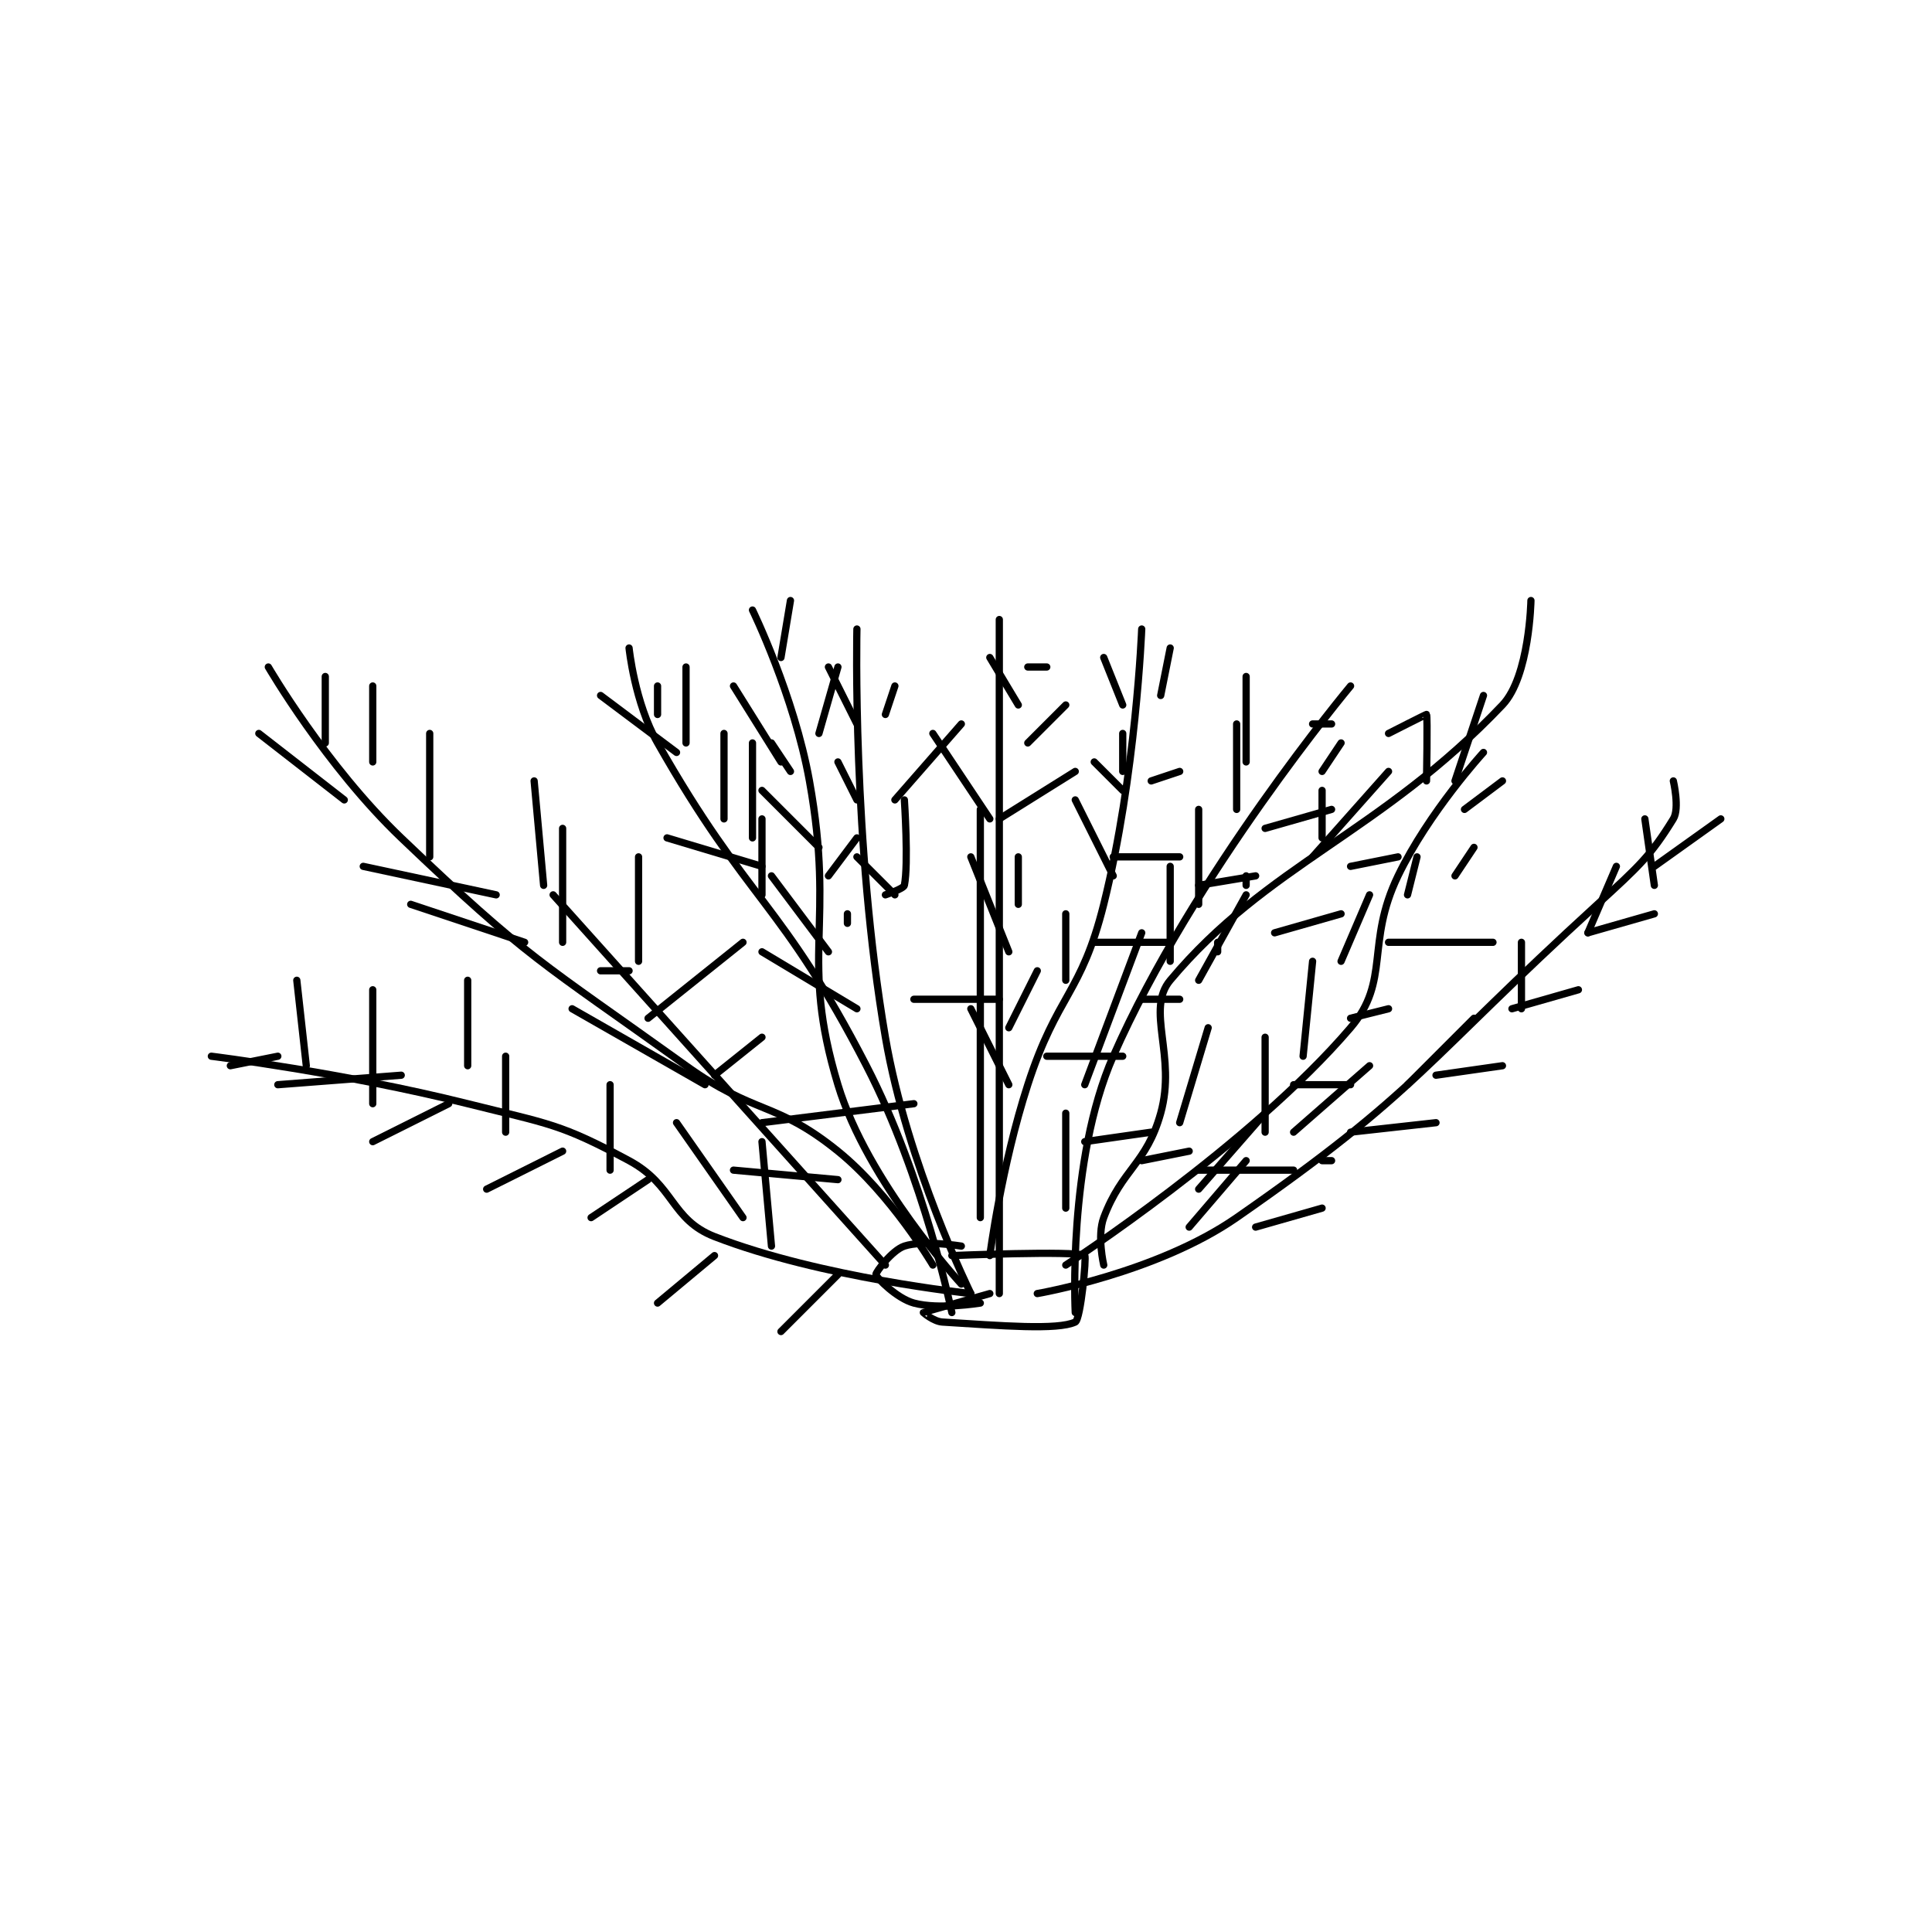 <?xml version="1.0" encoding="utf-8"?>
<!DOCTYPE svg PUBLIC "-//W3C//DTD SVG 1.1//EN" "http://www.w3.org/Graphics/SVG/1.1/DTD/svg11.dtd">
<svg viewBox="0 0 800 800" preserveAspectRatio="xMinYMin meet" xmlns="http://www.w3.org/2000/svg" version="1.1">
<g fill="none" stroke="black" stroke-linecap="round" stroke-linejoin="round" stroke-width="0.763">
<g transform="translate(87.52,248.673) scale(3.931) translate(-238,-235.417)">
<path id="0" d="M320 308.417 C320 308.417 313.052 310.385 313 310.417 C312.991 310.422 314.078 311.359 315 311.417 C321.256 311.808 327.128 312.29 329 311.417 C329.571 311.15 330.198 304.523 330 304.417 C329 303.878 316 304.417 316 304.417 "/>
<path id="1" d="M317 303.417 C317 303.417 312.967 302.761 311 303.417 C309.689 303.854 307.963 306.192 308 306.417 C308.055 306.745 310.184 308.921 312 309.417 C314.639 310.136 319 309.417 319 309.417 "/>
<path id="2" d="M325 308.417 C325 308.417 337.583 306.266 346 300.417 C365.31 286.998 365.576 284.238 384 267.417 C388.385 263.413 389.628 262.271 392 258.417 C392.682 257.309 392 254.417 392 254.417 "/>
<path id="3" d="M328 305.417 C328 305.417 347.421 292.809 358 280.417 C362.236 275.454 359.557 271.548 363 264.417 C366.243 257.7 372 251.417 372 251.417 "/>
<path id="4" d="M320 304.417 C320 304.417 321.214 295.007 324 286.417 C327.118 276.804 329.613 276.966 332 267.417 C335.411 253.775 336 238.417 336 238.417 "/>
<path id="5" d="M318 308.417 C318 308.417 311.302 294.846 309 281.417 C305.49 260.943 306 238.417 306 238.417 "/>
<path id="6" d="M309 305.417 L274 266.417 "/>
<path id="7" d="M318 308.417 C318 308.417 302.182 306.765 291 302.417 C286.383 300.621 286.783 296.992 282 294.417 C274.728 290.501 273.6 290.567 265 288.417 C251.867 285.134 238 283.417 238 283.417 "/>
<path id="8" d="M329 310.417 C329 310.417 328.161 294.43 333 283.417 C341.411 264.274 358 244.417 358 244.417 "/>
<path id="9" d="M321 308.417 L321 237.417 "/>
<path id="10" d="M317 307.417 C317 307.417 307.098 296.678 304 286.417 C299.91 272.87 303.764 269.77 301 254.417 C299.38 245.414 295 236.417 295 236.417 "/>
<path id="11" d="M316 310.417 C316 310.417 313.07 296.166 307 284.417 C298.015 267.027 294.594 267.301 285 250.417 C282.585 246.167 282 240.417 282 240.417 "/>
<path id="12" d="M314 305.417 C314 305.417 309.575 297.92 304 293.417 C297.412 288.095 295.316 289.665 288 284.417 C272.617 273.381 271.464 273.269 258 260.417 C250.065 252.842 244 242.417 244 242.417 "/>
<path id="13" d="M332 305.417 C332 305.417 331.275 302.349 332 300.417 C333.92 295.296 336.499 294.777 338 289.417 C339.69 283.38 336.389 278.536 339 275.417 C349.26 263.161 361.156 259.937 374 246.417 C376.858 243.409 377 235.417 377 235.417 "/>
<path id="14" d="M348 301.417 L355 299.417 "/>
<path id="15" d="M355 294.417 L356 294.417 "/>
<path id="16" d="M358 291.417 L367 290.417 "/>
<path id="17" d="M367 285.417 L374 284.417 "/>
<path id="18" d="M375 278.417 L382 276.417 "/>
<path id="19" d="M383 270.417 L390 268.417 "/>
<path id="20" d="M390 263.417 L397 258.417 "/>
<path id="21" d="M341 301.417 L347 294.417 "/>
<path id="22" d="M352 291.417 L360 284.417 "/>
<path id="23" d="M364 286.417 L371 279.417 "/>
<path id="24" d="M376 278.417 L376 271.417 "/>
<path id="25" d="M383 270.417 L386 263.417 "/>
<path id="26" d="M390 265.417 L389 258.417 "/>
<path id="27" d="M342 295.417 L352 295.417 "/>
<path id="28" d="M352 286.417 L358 286.417 "/>
<path id="29" d="M358 279.417 L362 278.417 "/>
<path id="30" d="M362 271.417 L373 271.417 "/>
<path id="31" d="M369 264.417 L371 261.417 "/>
<path id="32" d="M370 257.417 L374 254.417 "/>
<path id="33" d="M342 297.417 L349 289.417 "/>
<path id="34" d="M349 291.417 L349 281.417 "/>
<path id="35" d="M353 283.417 L354 273.417 "/>
<path id="36" d="M357 273.417 L360 266.417 "/>
<path id="37" d="M364 266.417 L365 262.417 "/>
<path id="38" d="M336 294.417 L341 293.417 "/>
<path id="39" d="M340 290.417 L343 280.417 "/>
<path id="40" d="M342 275.417 L347 266.417 "/>
<path id="41" d="M350 270.417 L357 268.417 "/>
<path id="42" d="M358 263.417 L363 262.417 "/>
<path id="43" d="M369 254.417 L372 245.417 "/>
<path id="44" d="M366 254.417 C366 254.417 366.13 247.58 366 247.417 C365.978 247.389 362 249.417 362 249.417 "/>
<path id="45" d="M354 262.417 L362 253.417 "/>
<path id="46" d="M355 260.417 L355 255.417 "/>
<path id="47" d="M347 265.417 L347 264.417 "/>
<path id="48" d="M344 272.417 L344 271.417 "/>
<path id="49" d="M330 292.417 L337 291.417 "/>
<path id="50" d="M336 277.417 L340 277.417 "/>
<path id="51" d="M342 265.417 L348 264.417 "/>
<path id="52" d="M349 259.417 L356 257.417 "/>
<path id="53" d="M355 253.417 L357 250.417 "/>
<path id="54" d="M354 248.417 L356 248.417 "/>
<path id="55" d="M328 299.417 L328 289.417 "/>
<path id="56" d="M330 286.417 L336 270.417 "/>
<path id="57" d="M339 273.417 L339 263.417 "/>
<path id="58" d="M342 267.417 L342 257.417 "/>
<path id="59" d="M346 257.417 L346 248.417 "/>
<path id="60" d="M347 252.417 L347 243.417 "/>
<path id="61" d="M326 283.417 L334 283.417 "/>
<path id="62" d="M331 271.417 L339 271.417 "/>
<path id="63" d="M333 262.417 L340 262.417 "/>
<path id="64" d="M337 254.417 L340 253.417 "/>
<path id="65" d="M338 245.417 L339 240.417 "/>
<path id="66" d="M328 275.417 L328 268.417 "/>
<path id="67" d="M333 264.417 L329 256.417 "/>
<path id="68" d="M334 253.417 L334 249.417 "/>
<path id="69" d="M334 255.417 L331 252.417 "/>
<path id="70" d="M334 246.417 L332 241.417 "/>
<path id="71" d="M322 280.417 L325 274.417 "/>
<path id="72" d="M323 267.417 L323 262.417 "/>
<path id="73" d="M321 258.417 L329 253.417 "/>
<path id="74" d="M324 250.417 L328 246.417 "/>
<path id="75" d="M324 242.417 L326 242.417 "/>
<path id="76" d="M322 286.417 L318 278.417 "/>
<path id="77" d="M322 272.417 L318 262.417 "/>
<path id="78" d="M320 258.417 L314 249.417 "/>
<path id="79" d="M323 246.417 L320 241.417 "/>
<path id="80" d="M319 300.417 L319 257.417 "/>
<path id="81" d="M312 277.417 L321 277.417 "/>
<path id="82" d="M309 266.417 C309 266.417 310.93 265.769 311 265.417 C311.453 263.151 311 256.417 311 256.417 "/>
<path id="83" d="M310 256.417 L317 248.417 "/>
<path id="84" d="M309 247.417 L310 244.417 "/>
<path id="85" d="M306 248.417 L303 242.417 "/>
<path id="86" d="M306 256.417 L304 252.417 "/>
<path id="87" d="M310 266.417 L306 262.417 "/>
<path id="88" d="M305 269.417 L305 268.417 "/>
<path id="89" d="M303 264.417 L306 260.417 "/>
<path id="90" d="M302 249.417 L304 242.417 "/>
<path id="91" d="M298 241.417 L299 235.417 "/>
<path id="92" d="M298 252.417 L293 244.417 "/>
<path id="93" d="M299 253.417 L297 250.417 "/>
<path id="94" d="M302 261.417 L296 255.417 "/>
<path id="95" d="M303 272.417 L297 264.417 "/>
<path id="96" d="M296 266.417 L296 258.417 "/>
<path id="97" d="M295 260.417 L295 250.417 "/>
<path id="98" d="M292 258.417 L292 249.417 "/>
<path id="99" d="M288 250.417 L288 242.417 "/>
<path id="100" d="M285 247.417 L285 244.417 "/>
<path id="101" d="M306 278.417 L296 272.417 "/>
<path id="102" d="M296 263.417 L286 260.417 "/>
<path id="103" d="M287 251.417 L279 245.417 "/>
<path id="104" d="M283 273.417 L283 262.417 "/>
<path id="105" d="M284 279.417 L294 271.417 "/>
<path id="106" d="M291 285.417 L296 281.417 "/>
<path id="107" d="M296 290.417 L312 288.417 "/>
<path id="108" d="M304 296.417 L293 295.417 "/>
<path id="109" d="M290 286.417 L276 278.417 "/>
<path id="110" d="M275 271.417 L275 259.417 "/>
<path id="111" d="M273 265.417 L272 254.417 "/>
<path id="112" d="M261 262.417 L261 249.417 "/>
<path id="113" d="M255 252.417 L255 244.417 "/>
<path id="114" d="M250 250.417 L250 243.417 "/>
<path id="115" d="M268 266.417 L254 263.417 "/>
<path id="116" d="M252 256.417 L243 249.417 "/>
<path id="117" d="M271 271.417 L259 267.417 "/>
<path id="118" d="M282 274.417 L279 274.417 "/>
<path id="119" d="M297 303.417 L296 292.417 "/>
<path id="120" d="M294 300.417 L287 290.417 "/>
<path id="121" d="M280 295.417 L280 286.417 "/>
<path id="122" d="M269 291.417 L269 283.417 "/>
<path id="123" d="M255 288.417 L255 276.417 "/>
<path id="124" d="M248 284.417 L247 275.417 "/>
<path id="125" d="M265 284.417 L265 275.417 "/>
<path id="126" d="M304 306.417 L298 312.417 "/>
<path id="127" d="M291 304.417 L285 309.417 "/>
<path id="128" d="M284 296.417 L278 300.417 "/>
<path id="129" d="M275 293.417 L267 297.417 "/>
<path id="130" d="M263 288.417 L255 292.417 "/>
<path id="131" d="M258 285.417 L245 286.417 "/>
<path id="132" d="M245 283.417 L240 284.417 "/>
</g>
</g>
</svg>
